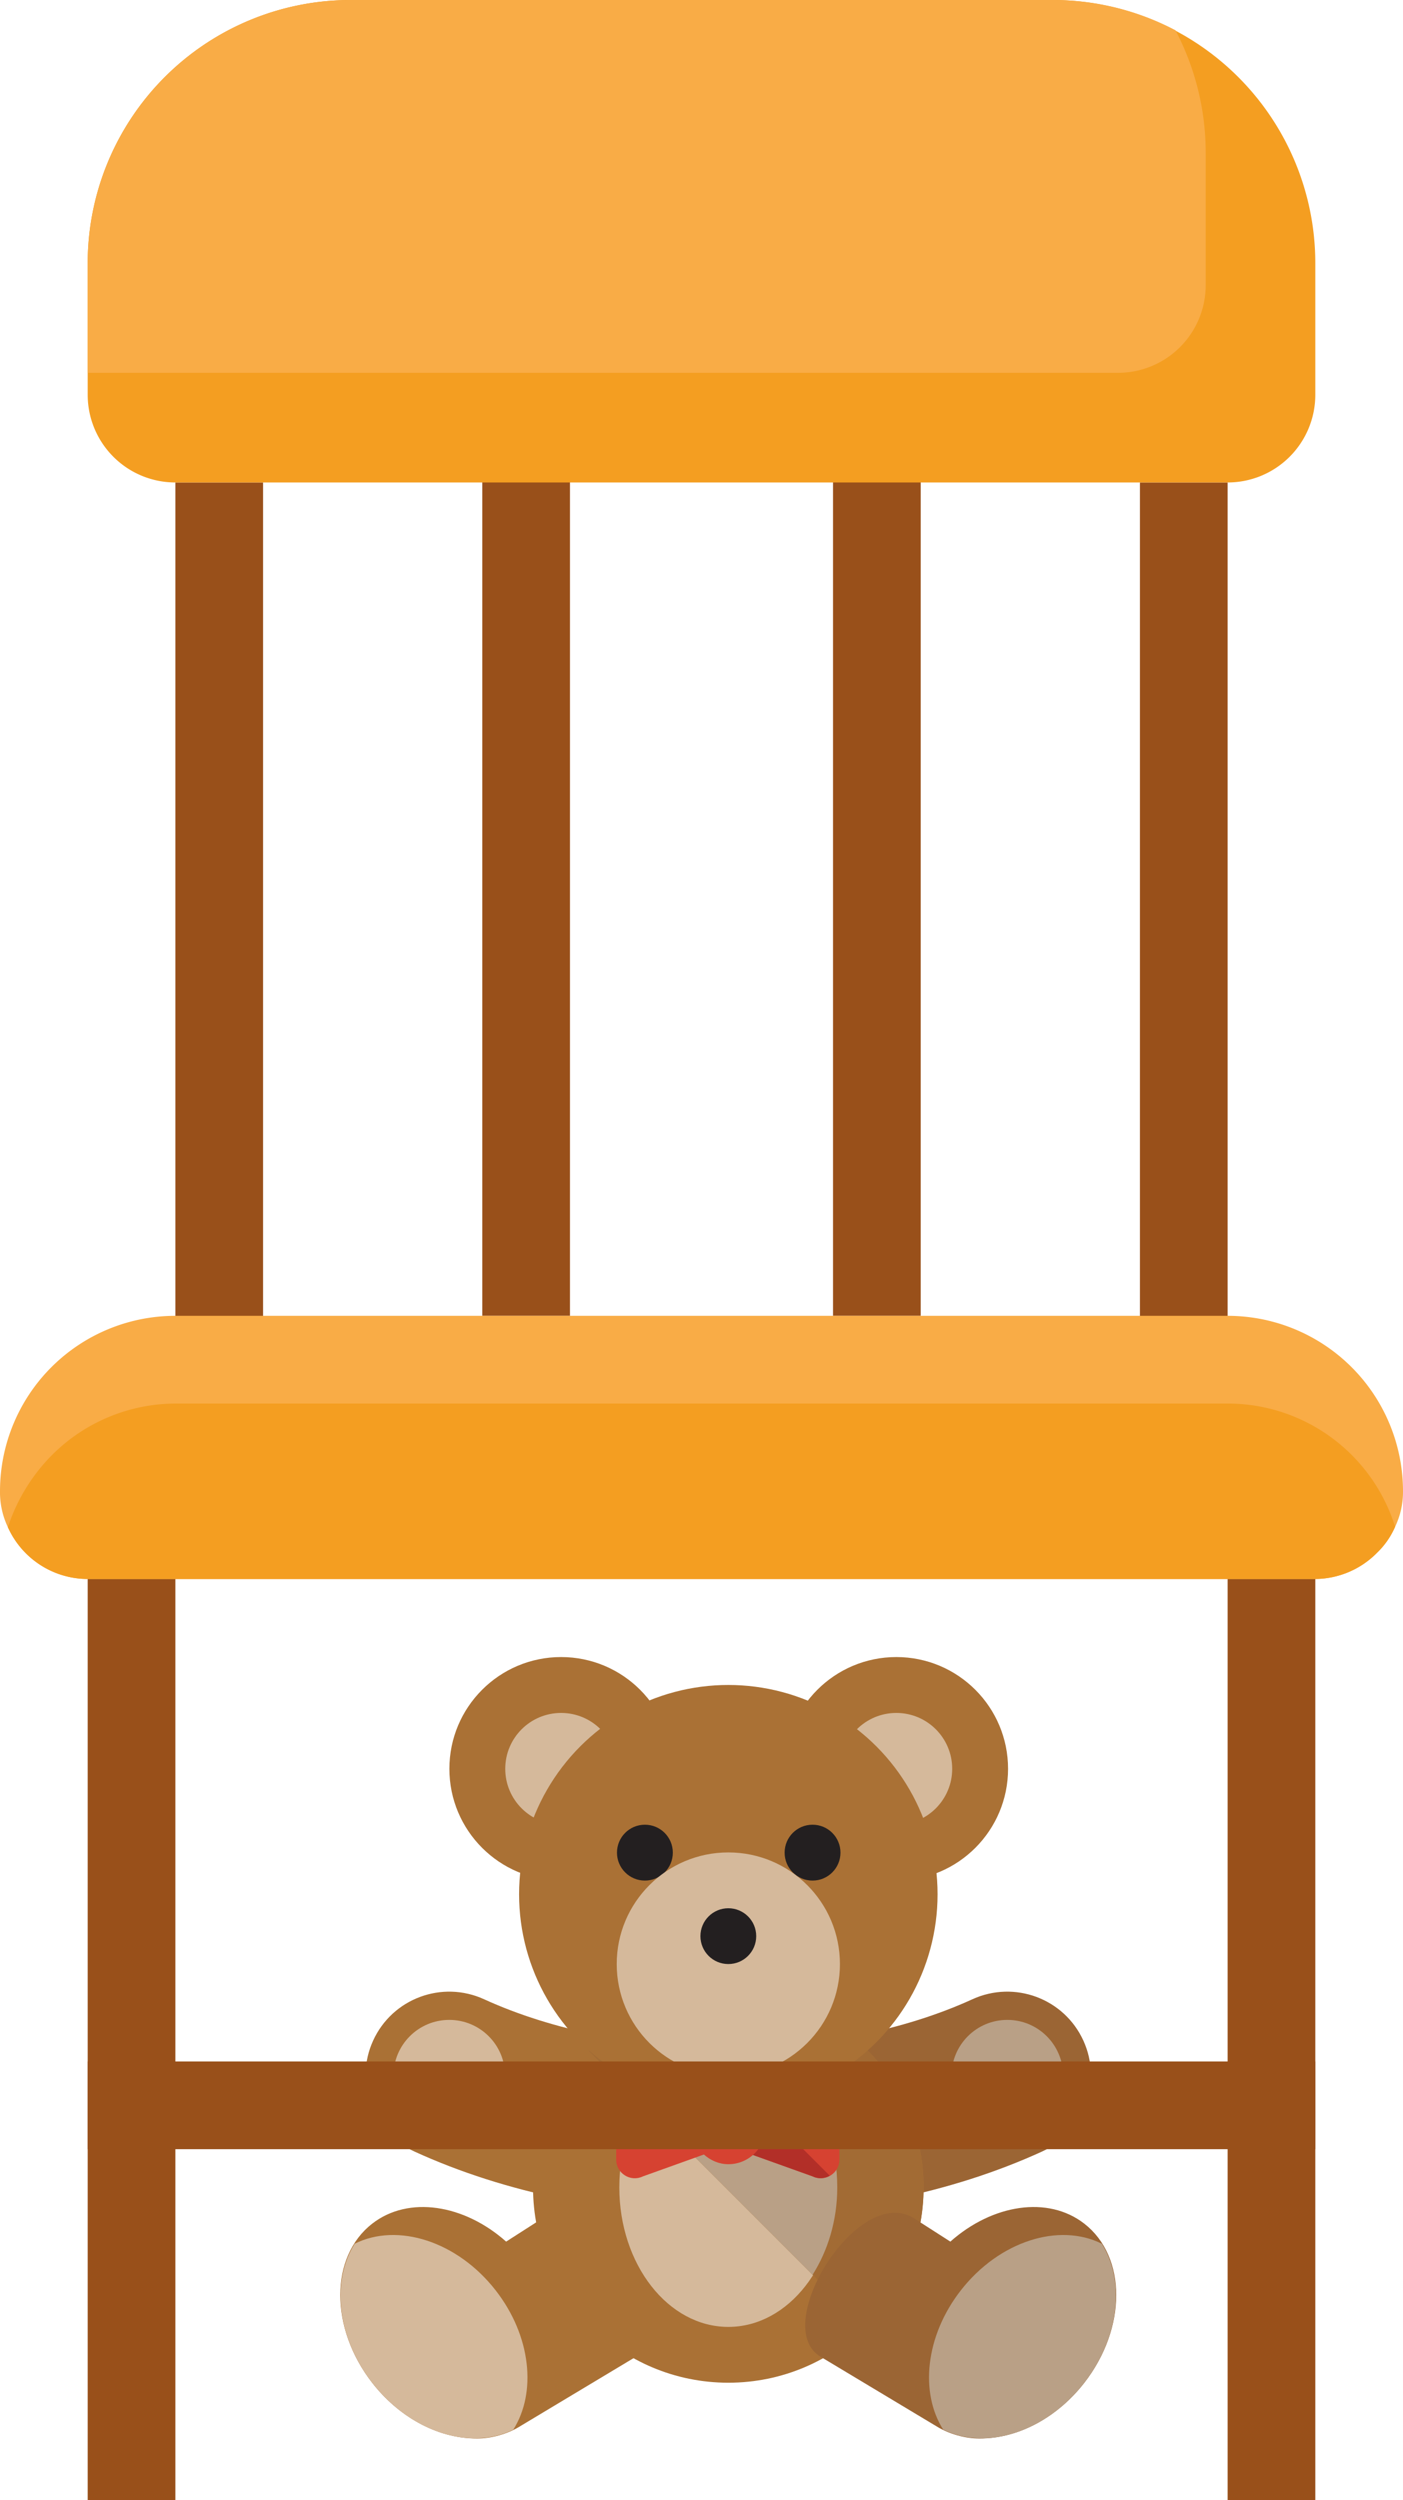 <?xml version="1.0" encoding="UTF-8" standalone="no"?>
<svg
   xmlns:dc="http://purl.org/dc/elements/1.1/"
   xmlns:cc="http://creativecommons.org/ns#"
   xmlns:rdf="http://www.w3.org/1999/02/22-rdf-syntax-ns#"
   xmlns:svg="http://www.w3.org/2000/svg"
   xmlns="http://www.w3.org/2000/svg"
   viewBox="0 0 32 57"
   version="1.1"
   id="svg282">
  <defs
     id="defs286" />
  <title
     id="title269">Layer chair</title>
  <g
     id="g1232"
     transform="matrix(0.252,0,0,0.252,-0.63,27.708)">
    <path
       style="fill:#9b6534;stroke-width:0.158"
       d="M 100.554,74.667 C 98.816,70.861 94.323,69.188 90.515,70.926 84.318,73.76 76.469,75.319 68.413,75.319 c -0.014,0 -0.028,-10e-4 -0.042,-10e-4 v 15.151 c 0.014,0 0.028,0.001 0.042,0.001 10.33,0 20.151,-1.994 28.4,-5.764 3.805,-1.74 5.479,-6.234 3.741,-10.039 z"
       id="path352" />
    <path
       style="fill:#aa7135;stroke-width:0.158"
       d="m 36.272,74.667 c 1.739,-3.806 6.231,-5.479 10.039,-3.741 6.197,2.833 14.046,4.393 22.102,4.393 0.014,0 0.028,-10e-4 0.042,-10e-4 v 15.151 c -0.014,0 -0.028,0.001 -0.042,0.001 -10.33,0 -20.152,-1.994 -28.4,-5.764 -3.805,-1.74 -5.479,-6.234 -3.741,-10.039 z"
       id="path354" />
    <circle
       style="fill:#b9a086;stroke-width:0.158"
       cx="93.671"
       cy="77.844"
       r="5.05"
       id="circle356" />
    <circle
       style="fill:#aa7135;stroke-width:0.158"
       cx="68.42"
       cy="87.945"
       r="17.676"
       id="circle358" />
    <ellipse
       style="fill:#d5b99b;stroke-width:0.158"
       cx="68.42"
       cy="87.945"
       rx="9.866"
       ry="12.626"
       id="ellipse360" />
    <path
       style="fill:#a26b34;stroke-width:0.158"
       d="m 68.413,70.269 c -4.95,0 -9.418,2.04 -12.627,5.318 l 24.984,24.984 c 3.279,-3.209 5.318,-7.677 5.318,-12.627 0,-9.762 -7.914,-17.676 -17.676,-17.676 z"
       id="path362" />
    <path
       style="fill:#b9a086;stroke-width:0.158"
       d="m 68.414,75.319 c -3.217,0 -6.046,2 -7.846,5.048 l 15.482,15.482 c 1.373,-2.169 2.23,-4.895 2.23,-7.905 -1.6e-4,-6.973 -4.417,-12.626 -9.865,-12.626 z"
       id="path364" />
    <g
       id="g370"
       transform="matrix(0.158,0,0,0.158,33.061,39.967)">
      <circle
         style="fill:#aa7135"
         cx="320.036"
         cy="64"
         r="64"
         id="circle366" />
      <circle
         style="fill:#aa7135"
         cx="128.004"
         cy="64"
         r="64"
         id="circle368" />
    </g>
    <g
       id="g376"
       transform="matrix(0.158,0,0,0.158,33.061,39.967)">
      <circle
         style="fill:#d5b99b"
         cx="128.004"
         cy="64"
         r="32"
         id="circle372" />
      <circle
         style="fill:#d5b99b"
         cx="320.036"
         cy="64"
         r="32"
         id="circle374" />
    </g>
    <circle
       style="fill:#aa7135;stroke-width:0.158"
       cx="68.42"
       cy="61.431"
       r="18.938"
       id="circle378" />
    <g
       id="g384"
       transform="matrix(0.158,0,0,0.158,33.061,39.967)">
      <circle
         style="fill:#231f20"
         cx="176.004"
         cy="112"
         r="16"
         id="circle380" />
      <circle
         style="fill:#231f20"
         cx="272.036"
         cy="112"
         r="16"
         id="circle382" />
    </g>
    <circle
       style="fill:#d5b99b;stroke-width:0.158"
       cx="68.42"
       cy="67.744"
       r="10.101"
       id="circle386" />
    <circle
       style="fill:#231f20;stroke-width:0.158"
       cx="68.42"
       cy="65.218"
       r="2.525"
       id="circle388" />
    <circle
       style="fill:#d5b99b;stroke-width:0.158"
       cx="43.163"
       cy="77.844"
       r="5.05"
       id="circle390" />
    <path
       style="fill:#d64231;stroke-width:0.158"
       d="m 76.053,78.016 c 1.118,-0.543 2.419,0.271 2.419,1.514 v 5.908 c 0,1.243 -1.301,2.057 -2.419,1.514 L 68.371,84.199 v -3.4 z"
       id="path392" />
    <path
       style="fill:#b22f28;stroke-width:0.158"
       d="m 77.597,86.892 -6.926,-6.926 -2.3,0.833 v 3.4 l 7.681,2.753 c 0.529,0.257 1.091,0.192 1.545,-0.06 z"
       id="path394" />
    <path
       style="fill:#d64231;stroke-width:0.158"
       d="m 68.427,79.117 c -0.868,0 -1.642,0.351 -2.239,0.891 l -5.498,-1.992 c -1.118,-0.543 -2.419,0.271 -2.419,1.514 v 5.908 c 0,1.243 1.301,2.058 2.419,1.514 l 5.519,-1.978 c 0.595,0.53 1.359,0.877 2.218,0.877 1.86,0 3.367,-1.507 3.367,-3.367 0,-1.86 -1.507,-3.367 -3.367,-3.367 z"
       id="path396" />
    <path
       style="fill:#aa7135;stroke-width:0.158"
       d="m 51.65,90.714 -3.339,2.141 c -3.8,-3.375 -8.83,-4.185 -12.123,-1.625 -3.854,2.996 -3.855,9.441 -0.003,14.396 2.299,2.958 5.767,5.046 9.502,5.046 1.296,0 2.727,-0.418 3.772,-1.042 l 10.598,-6.36 c 4.624,-2.736 -3.347,-15.625 -8.407,-12.555 z"
       id="path398" />
    <path
       style="fill:#d5b99b;stroke-width:0.158"
       d="m 47.379,97.286 c -3.486,-4.483 -8.914,-6.172 -12.774,-4.24 -2.121,3.341 -1.623,8.461 1.579,12.579 3.486,4.483 8.914,6.171 12.774,4.24 2.121,-3.341 1.622,-8.461 -1.579,-12.578 z"
       id="path400" />
    <path
       style="fill:#9b6534;stroke-width:0.158"
       d="m 85.177,90.714 3.339,2.141 c 3.8,-3.375 8.83,-4.185 12.123,-1.625 3.854,2.996 3.855,9.441 0.003,14.396 -2.299,2.958 -5.767,5.046 -9.502,5.046 -1.296,0 -2.727,-0.418 -3.772,-1.042 l -10.598,-6.36 c -4.624,-2.736 3.347,-15.625 8.407,-12.555 z"
       id="path402" />
    <path
       style="fill:#b9a086;stroke-width:0.158"
       d="m 89.447,97.286 c 3.486,-4.483 8.914,-6.172 12.774,-4.24 2.121,3.341 1.623,8.461 -1.579,12.579 -3.486,4.483 -8.914,6.171 -12.774,4.24 -2.121,-3.341 -1.622,-8.461 1.579,-12.578 z"
       id="path404" />
  </g>
  <g
     id="g_chair1"
     fill="#99501a"
     style="">
    <path
       id="svg_chair2"
       d="m30,57l-2,0l0,-22l-24,0l0,22l-2,0l0,-24l28,0l0,24z" />
    <path
       id="svg_chair3"
       d="m2,47l28,0l0,2l-28,0l0,-2z" />
    <path
       id="svg_chair4"
       d="m11,10l2,0l0,20l-2,0l0,-20z" />
    <path
       id="svg_chair5"
       d="m19,10l2,0l0,20l-2,0l0,-20z" />
    <path
       id="svg_chair6"
       d="m4,11l2,0l0,20l-2,0l0,-20z" />
    <path
       id="svg_chair7"
       d="m26,11l2,0l0,20l-2,0l0,-20z" />
    <path
       id="svg_chair8"
       fill="#f9ac46"
       d="m32,34a1.85,1.85 0 0 1 -0.18,0.81a1.84,1.84 0 0 1 -0.41,0.59a2,2 0 0 1 -1.41,0.6l-28,0a2,2 0 0 1 -1.82,-1.18a1.85,1.85 0 0 1 -0.18,-0.82a4,4 0 0 1 4,-4l24,0a4,4 0 0 1 4,4z" />
    <path
       id="svg_chair9"
       fill="#f49e21"
       d="m31.82,34.81a1.84,1.84 0 0 1 -0.41,0.59a2,2 0 0 1 -1.41,0.6l-28,0a2,2 0 0 1 -1.82,-1.18a4.18,4.18 0 0 1 1,-1.64a4,4 0 0 1 2.82,-1.18l24,0a4,4 0 0 1 3.82,2.81z" />
    <path
       id="svg_chair10"
       fill="#f49e21"
       d="m30,6l0,3a2,2 0 0 1 -2,2l-24,0a2,2 0 0 1 -2,-2l0,-3a6,6 0 0 1 6,-6l16,0a6,6 0 0 1 6,6z" />
    <path
       id="svg_chair11"
       fill="#f9ac46"
       d="m27.5,3.5l0,3a2,2 0 0 1 -2,2l-23.5,0l0,-2.5a6,6 0 0 1 6,-6l16,0a6,6 0 0 1 2.81,0.69a6,6 0 0 1 0.69,2.81z" />
  </g>
</svg>

